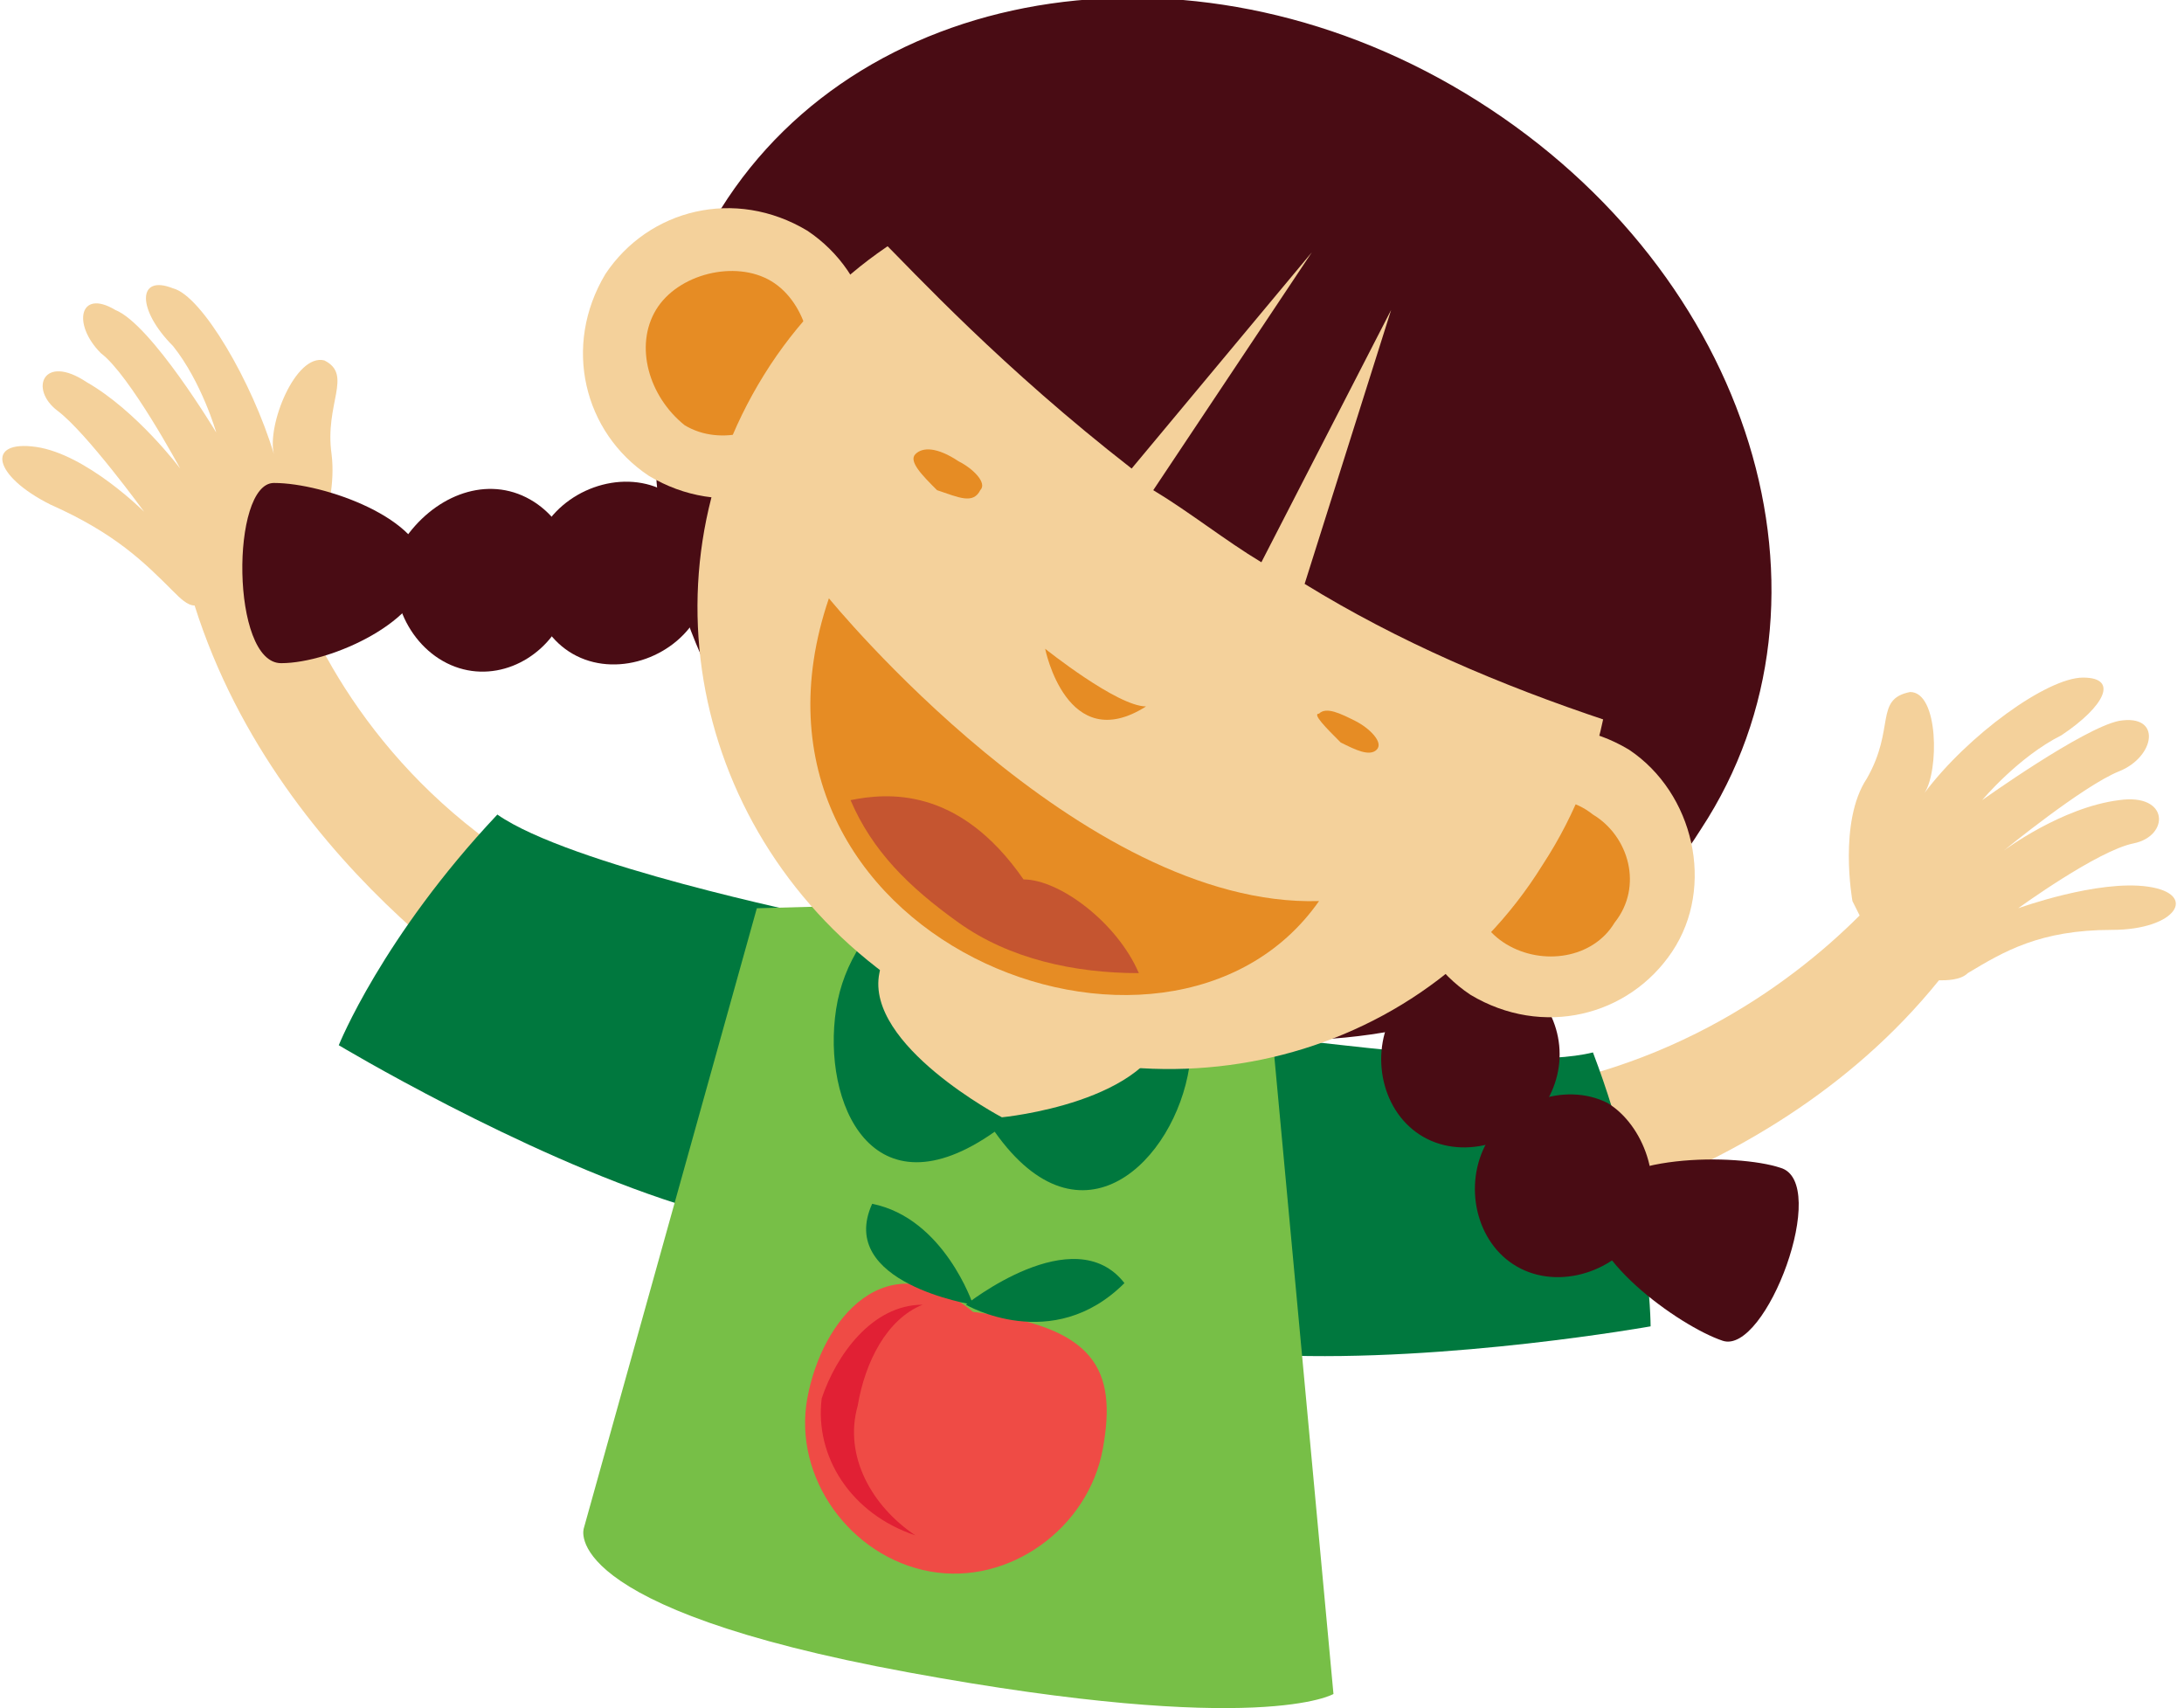<?xml version="1.0" encoding="utf-8"?>
<!-- Generator: Adobe Illustrator 22.1.0, SVG Export Plug-In . SVG Version: 6.00 Build 0)  -->
<svg version="1.1" id="Layer_1" xmlns="http://www.w3.org/2000/svg" xmlns:xlink="http://www.w3.org/1999/xlink" x="0px" y="0px"
	 viewBox="0 0 30.3 23.7" style="enable-background:new 0 0 30.3 23.7;" xml:space="preserve">
<style type="text/css">
	.st0{fill:#F4D19B;}
	.st1{fill:#00783E;}
	.st2{fill:#490C14;}
	.st3{fill:#77BF47;}
	.st4{fill:#EF4B45;}
	.st5{fill:#E12034;}
	.st6{fill:#E68C24;}
	.st7{fill:#C55530;}
</style>
<title>girl-apple</title>
<g>
	<g>
		<path class="st0" d="M20.4,15.2c2.6-0.2,4.4-1.5,5.4-2.5l-0.1-0.2c0,0-0.2-1.1,0.2-1.7c0.4-0.7,0.1-1.1,0.6-1.2
			c0.4,0,0.4,1.1,0.2,1.4c0.6-0.8,1.7-1.6,2.2-1.6c0.5,0,0.3,0.4-0.3,0.8c-0.6,0.3-1.1,0.9-1.1,0.9s1.4-1,1.9-1.1
			c0.6-0.1,0.5,0.5,0,0.7c-0.5,0.2-1.6,1.1-1.6,1.1s0.8-0.6,1.6-0.7c0.7-0.1,0.7,0.5,0.2,0.6c-0.5,0.1-1.6,0.9-1.6,0.9
			s1.1-0.4,1.8-0.3c0.7,0.1,0.4,0.6-0.5,0.6c-1,0-1.5,0.3-2,0.6c-0.1,0.1-0.3,0.1-0.4,0.1c-2.5,3.1-6.6,3.6-6.6,3.6
			S19.6,16.6,20.4,15.2z"/>
		<g>
			<path class="st1" d="M22.1,14.6c0.8,2.1,0.8,3.8,0.8,3.8s-2.8,0.5-5.2,0.4l-0.3-4.4C17.5,14.3,20.9,14.9,22.1,14.6z"/>
		</g>
	</g>
	<path class="st0" d="M8.2,12.5c-2.4-1.1-3.6-3-4.1-4.3L4.2,8c0,0,0.5-0.9,0.4-1.7C4.5,5.6,4.9,5.2,4.5,5C4.1,4.9,3.7,5.9,3.8,6.3
		C3.5,5.3,2.8,4.1,2.4,4c-0.5-0.2-0.5,0.3,0,0.8C2.8,5.3,3,6,3,6S2.1,4.5,1.6,4.3C1.1,4,1,4.5,1.4,4.9c0.4,0.3,1.1,1.6,1.1,1.6
		S1.9,5.7,1.2,5.3C0.6,4.9,0.4,5.4,0.8,5.7c0.4,0.3,1.2,1.4,1.2,1.4S1.2,6.3,0.5,6.2C-0.2,6.1-0.1,6.6,0.7,7
		c0.9,0.4,1.3,0.8,1.7,1.2c0.1,0.1,0.2,0.2,0.3,0.2c1.2,3.8,4.8,5.8,4.8,5.8S8.5,14.1,8.2,12.5z"/>
	<g>
		<path class="st2" d="M9.7,8.5C9.4,9.1,8.6,9.4,8,9.1C7.4,8.8,7.2,8,7.5,7.4c0.3-0.6,1.1-0.9,1.7-0.6C9.8,7.1,10,7.9,9.7,8.5z"/>
		<path class="st2" d="M7.8,8.6C7.5,9.2,6.8,9.5,6.2,9.2C5.6,8.9,5.3,8.1,5.6,7.5C6,6.9,6.7,6.6,7.3,6.9C7.9,7.2,8.2,8,7.8,8.6z"/>
		<path class="st2" d="M5.9,7.9c0,0.7-1.3,1.3-2,1.3c-0.7,0-0.7-2.5-0.1-2.5C4.5,6.7,5.9,7.2,5.9,7.9z"/>
	</g>
	<g>
		<path class="st1" d="M6.9,11.3c-1.6,1.7-2.2,3.2-2.2,3.2s2.5,1.5,4.7,2.2l1.9-4C11.3,12.7,7.9,12,6.9,11.3z"/>
	</g>
	<path class="st3" d="M18.5,23.5c0,0-1,0.6-5.9-0.3c-4.9-0.9-4.5-2-4.5-2l2.4-8.6l3.7-0.1l3.4,1.3L18.5,23.5z"/>
	<g>
		<path class="st4" d="M15.3,20.1c-0.2,1.1-1.3,1.9-2.4,1.7c-1.1-0.2-1.9-1.3-1.7-2.4c0.2-1.1,1.1-2.2,2.3-1.2
			C15.2,18.4,15.5,19,15.3,20.1z"/>
		<path class="st5" d="M11.9,19.5c0.1-0.6,0.4-1.2,0.9-1.4c-0.7,0-1.2,0.7-1.4,1.3c-0.1,0.8,0.4,1.6,1.3,1.9
			C12.1,20.9,11.7,20.2,11.9,19.5z"/>
		<path class="st1" d="M13.5,18.1c0,0-0.4-1.2-1.4-1.4C11.6,17.8,13.5,18.1,13.5,18.1z"/>
		<path class="st1" d="M13.4,18.1c0,0,1.2,0.7,2.2-0.3C14.9,16.9,13.4,18.1,13.4,18.1z"/>
	</g>
	<path class="st1" d="M16.5,14.8c-0.2,1.3-1.5,2.6-2.7,0.9c-1.7,1.2-2.4-0.4-2.2-1.7c0.2-1.3,1.5-2.2,2.8-1.9
		C15.9,12.2,16.8,13.5,16.5,14.8z"/>
	<path class="st0" d="M16.2,14.2c-0.2,1.1-2.3,1.3-2.3,1.3s-1.9-1-1.7-2c0.2-1.1,1.2-1.8,2.3-1.6C15.6,12.2,16.4,13.2,16.2,14.2z"/>
	<g>
		<path class="st2" d="M23.6,11.5c-2,3.2-6.7,3.9-10.5,1.5c-3.7-2.4-5.1-6.9-3.1-10.1c2-3.2,6.7-3.9,10.5-1.5
			C24.3,3.8,25.7,8.3,23.6,11.5z"/>
		<g>
			<path class="st2" d="M21.5,15.2c-0.3,0.6-1.1,0.9-1.7,0.6c-0.6-0.3-0.8-1.1-0.5-1.7c0.3-0.6,1.1-0.9,1.7-0.6
				C21.6,13.9,21.8,14.6,21.5,15.2z"/>
			<path class="st2" d="M22.8,17c-0.3,0.6-1.1,0.9-1.7,0.6c-0.6-0.3-0.8-1.1-0.5-1.7c0.3-0.6,1.1-0.9,1.7-0.6
				C22.8,15.6,23.1,16.4,22.8,17z"/>
			<path class="st2" d="M23.9,18.6c-0.6-0.2-2-1.2-1.8-1.9c0.2-0.7,2-0.7,2.6-0.5C25.4,16.4,24.5,18.8,23.9,18.6z"/>
		</g>
		<g>
			<g>
				<path class="st0" d="M11.8,6C11.2,6.9,10,7.2,9,6.6C8.1,6,7.8,4.8,8.4,3.8c0.6-0.9,1.8-1.2,2.8-0.6C12.1,3.8,12.4,5,11.8,6z"/>
				<path class="st0" d="M23.2,13.2c-0.6,0.9-1.8,1.2-2.8,0.6c-0.9-0.6-1.2-1.8-0.6-2.8c0.6-0.9,1.8-1.2,2.8-0.6
					C23.5,11,23.8,12.3,23.2,13.2z"/>
				<path class="st6" d="M9.5,5.9C9,5.5,8.8,4.8,9.1,4.3c0.3-0.5,1.1-0.7,1.6-0.4c0.5,0.3,0.7,1.1,0.4,1.6C10.7,6,10,6.2,9.5,5.9
					L9.5,5.9z"/>
				<path class="st6" d="M20.9,13.1c-0.5-0.3-0.7-1-0.3-1.5c0.3-0.5,1-0.7,1.5-0.3c0.5,0.3,0.7,1,0.3,1.5
					C22.1,13.3,21.4,13.4,20.9,13.1L20.9,13.1z"/>
				<path class="st0" d="M21.4,12c-1.8,2.9-5.7,3.7-8.7,1.8c-3-1.9-3.9-5.7-2.1-8.6c1.8-2.9,5.7-3.7,8.7-1.8
					C22.3,5.2,23.3,9.1,21.4,12z"/>
				<path class="st6" d="M14.5,9c0,0,1,0.8,1.4,0.8C14.8,10.5,14.5,9,14.5,9z"/>
				<path class="st6" d="M11.5,8.3c0,0,3.5,4.3,6.8,4.2C16.2,15.5,9.9,13,11.5,8.3z"/>
				<path class="st7" d="M14.2,12.2c-0.9-1.3-1.9-1.2-2.4-1.1c0.3,0.7,0.8,1.2,1.5,1.7c0.7,0.5,1.6,0.7,2.5,0.7
					C15.5,12.8,14.7,12.2,14.2,12.2z"/>
			</g>
			<path class="st6" d="M13.6,6.8C13.5,7,13.3,6.9,13,6.8c-0.2-0.2-0.4-0.4-0.3-0.5c0.1-0.1,0.3-0.1,0.6,0.1
				C13.5,6.5,13.7,6.7,13.6,6.8z"/>
			<path class="st6" d="M19.1,10.4c-0.1,0.1-0.3,0-0.5-0.1c-0.2-0.2-0.4-0.4-0.3-0.4c0.1-0.1,0.3,0,0.5,0.1
				C19,10.1,19.2,10.3,19.1,10.4z"/>
		</g>
		<path class="st2" d="M19.5,3c-2.3-1.5-5.3-1.3-7.3,0.3c0.5,0.5,1.7,1.8,3.5,3.2l2.5-3l-2.2,3.3c0.5,0.3,1,0.7,1.5,1l1.8-3.5
			l-1.2,3.8c1.3,0.8,2.7,1.4,4.2,1.9C23,7.4,22,4.5,19.5,3z"/>
	</g>
</g>
</svg>
